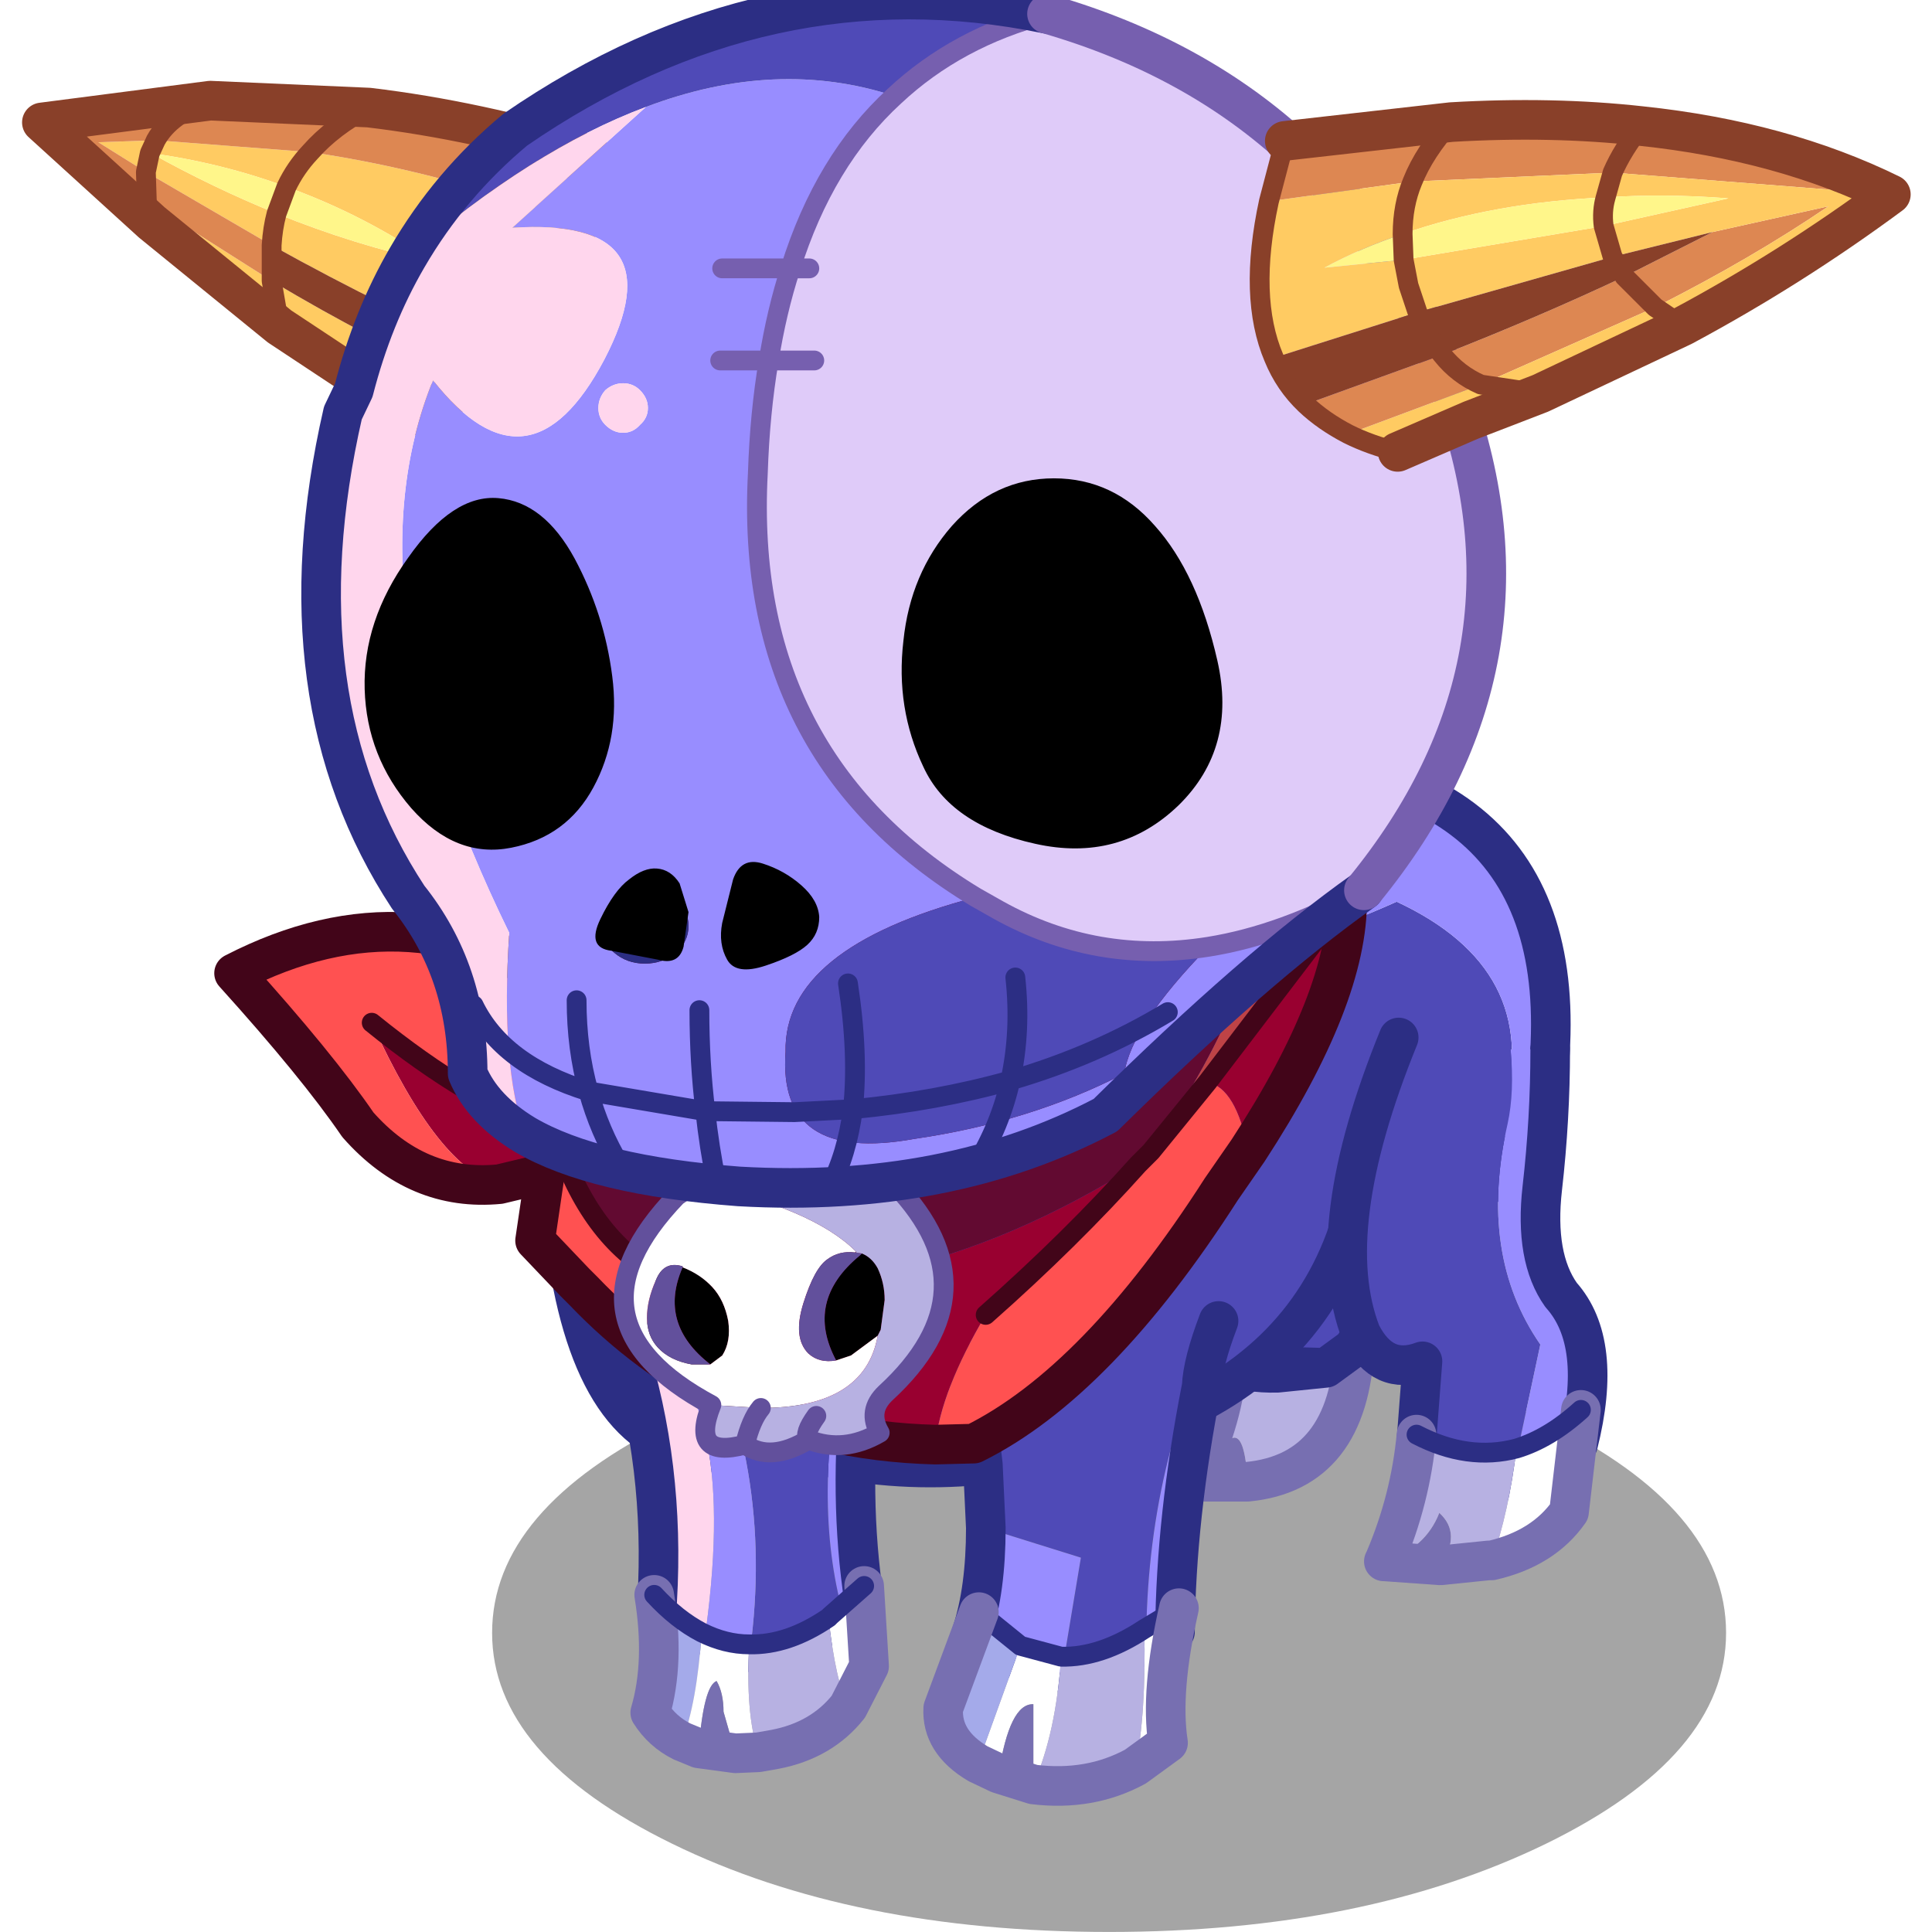 <svg xmlns:ffdec="https://www.free-decompiler.com/flash" xmlns:xlink="http://www.w3.org/1999/xlink" ffdec:objectType="frame" height="90" width="90" xmlns="http://www.w3.org/2000/svg"><use ffdec:characterId="22" height="90.9" transform="translate(-.3 -.9)" width="90.3" xlink:href="#a"/><defs><g id="a" transform="translate(.3 .9)"><use ffdec:characterId="6" height="89.95" width="90" xlink:href="#b"/><use ffdec:characterId="21" height="109.65" transform="matrix(.829 0 0 .829 -.329 -.912)" width="107.75" xlink:href="#c"/></g><g id="b"><use ffdec:characterId="4" height="89.95" width="90" xlink:href="#d"/><use ffdec:characterId="5" height="0" transform="matrix(.527 0 0 .527 18.3 0)" width="0" xlink:href="#sprite1"/></g><g id="d"><use ffdec:characterId="1" height="0" transform="matrix(.378 0 0 .378 21.65 .9)" width="0" xlink:href="#sprite0"/><use ffdec:characterId="3" height="39.8" transform="scale(2.651 2.261)" width="33.95" xlink:href="#e"/></g><g id="c" transform="translate(2.75 1.1)"><use ffdec:characterId="7" height="30.2" transform="translate(25.3 74.95) scale(1.113)" width="62.3" xlink:href="#f"/><use ffdec:characterId="8" height="28.55" transform="translate(63.637 52.655) scale(1.113)" width="13" xlink:href="#g"/><use ffdec:characterId="9" height="37.8" transform="translate(27.937 41.487) scale(1.113)" width="52.1" xlink:href="#h"/><use ffdec:characterId="10" height="28.65" transform="translate(72.237 57.187) scale(1.113)" width="14.15" xlink:href="#i"/><use ffdec:characterId="11" height="23.15" transform="translate(31.737 73.87) scale(1.113)" width="14.25" xlink:href="#j"/><use ffdec:characterId="12" height="25.5" transform="translate(49.537 73.116) scale(1.113)" width="15.9" xlink:href="#k"/><use ffdec:characterId="14" height="14.8" transform="translate(9.687 51.237) scale(1.113)" width="19.3" xlink:href="#l"/><use ffdec:characterId="15" height="38.85" transform="translate(26.601 39.05) scale(1.113)" width="43" xlink:href="#m"/><use ffdec:characterId="17" height="17.95" transform="translate(-1.113 4.487) scale(1.113)" width="29.75" xlink:href="#n"/><use ffdec:characterId="18" height="61.95" transform="translate(14.577 -1.113) scale(1.113)" width="60.85" xlink:href="#o"/><use ffdec:characterId="20" height="18.75" transform="translate(67.894 5.637) scale(1.113)" width="33.35" xlink:href="#p"/></g><g id="g"><path d="M6.65 8.05 4.2 8.3q-6.15.15-2.9-7.65-.85-2.1-1-3.7Q.15-4.7.25-6.35q.1-1.65 1.7-4.9Q6.1-13.8 11-11.9q.05 3.95-2.3 8.35Q8-.8 9 .65q.55 4.6-1.05 6.45l-1.3.95" fill="#4f4ab7" fill-rule="evenodd" transform="translate(1 13.7)"/><path d="M2.7 13.8H.55q1.9-4.45 2.15 0" fill="#776fb1" fill-rule="evenodd" transform="translate(1 13.7)"/><path d="m7.95 7.1.15-.15q-.3 6.35-5.4 6.85-.25-4.45-2.15 0L0 13.75q1.55-3.4 1.65-5.85l5 .15 1.3-.95" fill="#b7b1e2" fill-rule="evenodd" transform="translate(1 13.7)"/><path d="M9.1 20.65Q8.8 27 3.7 27.5H1.55L1 27.45q1.55-3.4 1.65-5.85" fill="none" stroke="#776fb1" stroke-linecap="round" stroke-linejoin="round" stroke-width="2"/><path d="M7.65 21.75 5.2 22q-6.15.15-2.9-7.65-.85-2.1-1-3.7-.15-1.65-.05-3.3.1-1.65 1.7-4.9Q7.1-.1 12 1.8q.05 3.95-2.3 8.35-.7 2.75.3 4.2.55 4.6-1.05 6.45l.15-.15m-6.45.95 5 .15 1.3-.95" fill="none" stroke="#2c2e84" stroke-linecap="round" stroke-linejoin="round" stroke-width="2"/></g><g id="h"><path d="M44.3 23q-1.9.7-4.45.9-2.4 7-10.25 9.85l-1.15.35q-8.4 2.9-16.1.9l-4 .05Q5.45 28.75.7 26.6q-.5-1.95-.65-4.3-.6-9.85 5.7-15.3 19 8.15 36.55.25 7.3 3.4 5.45 10.4-1.3 3.45-3.45 5.35m-4.1-.25-.35 1.15.35-1.15" fill="#4f4ab7" fill-rule="evenodd" transform="translate(1 1)"/><path d="M5.75 7Q13.2.55 32.25 0 51.3-.6 50 15.4q-.6 5.65-5.7 7.6 2.15-1.9 3.45-5.35 1.85-7-5.45-10.4Q24.75 15.15 5.75 7m2.6 28.05Q2.45 35.4.7 26.6q4.75 2.15 7.65 8.45" fill="#988dff" fill-rule="evenodd" transform="translate(1 1)"/><path d="M6.75 8q7.45-6.45 26.5-7Q52.3.4 51 16.4q-.6 5.65-5.7 7.6-1.9.7-4.45.9-2.4 7-10.25 9.85l-1.15.35q-8.4 2.9-16.1.9m-4 .05q-5.9.35-7.65-8.45-.5-1.95-.65-4.3-.6-9.85 5.7-15.3m34.1 16.9.35-1.15" fill="none" stroke="#2c2e84" stroke-linecap="round" stroke-linejoin="round" stroke-width="2"/></g><g id="i"><path d="M8.25.6h2q0 3.5-.4 7t.95 5.4q2.15 2.4.85 7.55Q10.05 22 8.3 22.3l1.45-6.8Q6.6 10.95 8.1 4.35q.35-1.6.15-3.75" fill="#988dff" fill-rule="evenodd" transform="translate(1 1)"/><path d="m2.6 0 5.65.6q.2 2.15-.15 3.75-1.5 6.6 1.65 11.15L8.3 22.3q-2.35.4-4.85-1.35l.35-4.6q-2 .75-3.1-1.4Q-1.35 9.7 2.6 0" fill="#4f4ab7" fill-rule="evenodd" transform="translate(1 1)"/><path d="M11.25 1.6q0 3.5-.4 7t.95 5.4q2.15 2.4.85 7.55Q11.05 23 9.3 23.3q-2.35.4-4.85-1.35l.35-4.6q-2 .75-3.1-1.4Q-.35 10.7 3.6 1" fill="none" stroke="#2c2e84" stroke-linecap="round" stroke-linejoin="round" stroke-width="2"/><path d="M8.55 20.75q1.65-.5 3.25-1.95l-.6 5.15Q9.9 25.8 7.3 26.4q.85-2.4 1.25-5.65" fill="#fff" fill-rule="evenodd" transform="translate(1 1)"/><path d="m4.7 26.65-2.8-.2Q3.95 25.8 4.65 24q1.15 1.05.05 2.65" fill="#776fb1" fill-rule="evenodd" transform="translate(1 1)"/><path d="M7.3 26.4h-.15l-2.45.25q1.1-1.6-.05-2.65-.7 1.8-2.75 2.45h-.05l.05-.1q1.3-3.05 1.6-6.3 2.6 1.35 5.05.7Q8.15 24 7.3 26.4" fill="#b7b1e2" fill-rule="evenodd" transform="translate(1 1)"/><path d="m12.8 19.8-.6 5.15q-1.3 1.85-3.9 2.45h-.15l-2.45.25-2.8-.2h-.05l.05-.1q1.3-3.05 1.6-6.3" fill="none" stroke="#776fb1" stroke-linecap="round" stroke-linejoin="round" stroke-width="2"/><path d="M8.55 20.75q1.65-.5 3.25-1.95m-8.3 1.25q2.6 1.35 5.05.7" fill="none" stroke="#2c2e84" stroke-linecap="round" stroke-linejoin="round" transform="translate(1 1)"/></g><g id="j"><path d="m10.9-2.1.95 1.05q-.65 6 .15 11.25l-.95 1.05q-1.7-5.7-.15-13.35" fill="#978cfe" fill-rule="evenodd" transform="translate(1 4.25)"/><path d="M11.05 11.25q-2.5 2.3-4.9 2.05Q7.6 3.95 3.55-4.25 8.5-4.4 10.9-2.1q-1.55 7.65.15 13.35" fill="#4f4ab7" fill-rule="evenodd" transform="translate(1 4.25)"/><path d="M3.9 12.45 1.55 10.2Q1.95 3.35 0-2.75l.75-.35Q5.8-.35 3.9 12.45" fill="#ffd6ed" fill-rule="evenodd" transform="translate(1 4.25)"/><path d="M6.15 13.3Q5 13.15 3.9 12.45 5.8-.35.75-3.1l2.8-1.15q4.05 8.2 2.6 17.55" fill="#988dff" fill-rule="evenodd" transform="translate(1 4.25)"/><path d="M12.85 3.2q-.65 6 .15 11.25m-10.45 0Q2.95 7.6 1 1.5" fill="none" stroke="#2c2e84" stroke-linecap="round" stroke-linejoin="round" stroke-width="2"/><path d="m12 10.2-.95 1.05q-2.5 2.3-4.9 2.05-1.15-.15-2.25-.85L1.55 10.2" fill="none" stroke="#2c2e84" stroke-linecap="round" stroke-linejoin="round" transform="translate(1 4.25)"/><path d="M2.8 17.3q-1-.5-1.6-1.45.75-2.55.2-5.95 1.15 1.25 2.4 1.9-.25 3.6-1 5.5" fill="#a4aaea" fill-rule="evenodd" transform="translate(1 4.25)"/><path d="M2.8 17.3q.75-1.9 1-5.5 1.2.6 2.4.6-.2 3.45.45 5.45l-1.15.05-.6-2.1q0-.95-.35-1.55-.65.25-.9 3.4l-.85-.35m7.4-6.25.1-.1 1.7-1.5.25 4.05-1.05 2.05q-.65-1.3-1-4.5" fill="#fff" fill-rule="evenodd" transform="translate(1 4.25)"/><path d="M11.2 15.55q-1.35 1.7-3.7 2.15l-.85.15q-.65-2-.45-5.45 1.95.05 4-1.35.35 3.2 1 4.5" fill="#b7b1e2" fill-rule="evenodd" transform="translate(1 4.25)"/><path d="m5.5 17.9-1.85-.25q.25-3.15.9-3.4.35.6.35 1.55l.6 2.1" fill="#776fb1" fill-rule="evenodd" transform="translate(1 4.25)"/><path d="M2.4 14.15q.55 3.4-.2 5.95.6.95 1.6 1.45l.85.35 1.85.25 1.15-.05.85-.15q2.35-.45 3.7-2.15l1.05-2.05L13 13.7" fill="none" stroke="#776fb1" stroke-linecap="round" stroke-linejoin="round" stroke-width="2"/><path d="M3.8 11.8q-1.25-.65-2.4-1.9m8.8 1.15.1-.1 1.7-1.5M3.8 11.8q1.2.6 2.4.6 1.95.05 4-1.35" fill="none" stroke="#2c2e84" stroke-linecap="round" stroke-linejoin="round" transform="translate(1 4.25)"/></g><g id="k"><path d="M13.9.7q-.8 2.1-.85 3.3-1.3 6.6-1.35 12.4l-1.45 1.1Q10.15 8.35 13.9.7m-8 18.25q-2.45-.1-4.45-2.55.7-2.15.7-5.25l4.8 1.5-1.05 6.3" fill="#988dff" fill-rule="evenodd" transform="translate(1 .3)"/><path d="M1.05 2.8Q3.5 1.05 6.1.4q3.2-.8 6.7 0l1.1.3q-3.75 7.65-3.65 16.8Q7.9 19 5.9 18.95l1.05-6.3-4.8-1.5L2 7.95Q1.6 4.3 1.05 2.8" fill="#4f4ab7" fill-rule="evenodd" transform="translate(1 .3)"/><path d="m11.7 16.4-1.45 1.1Q7.9 19 5.9 18.95q-2.45-.1-4.45-2.55" fill="none" stroke="#2c2e84" stroke-linecap="round" stroke-linejoin="round" transform="translate(1 .3)"/><path d="M14.9 1q-.8 2.1-.85 3.3-1.3 6.6-1.35 12.4m-10.25 0q.7-2.15.7-5.25L3 8.25Q2.6 4.6 2.05 3.1" fill="none" stroke="#2c2e84" stroke-linecap="round" stroke-linejoin="round" stroke-width="2"/><path d="m3.9 17.1 2.05.55q-.25 3.85-1.4 6.45v-4.05q-1.2-.05-1.75 3.5l-1.05-.5L3.9 17.1m6.25-.85 1.75-1.05q-.95 4.2-.55 6.8L9.7 23.2q.55-2.65.45-6.95" fill="#fff" fill-rule="evenodd" transform="translate(1 .3)"/><path d="M1.75 23.05Q-.1 21.95 0 20.25l1.8-4.85 2.1 1.7-2.15 5.95" fill="#a4aaea" fill-rule="evenodd" transform="translate(1 .3)"/><path d="m4.55 24.1-1.75-.55q.55-3.55 1.75-3.5v4.05" fill="#776fb1" fill-rule="evenodd" transform="translate(1 .3)"/><path d="M5.95 17.65q2 .05 4.2-1.4.1 4.3-.45 6.95-2.3 1.25-5.15.9 1.15-2.6 1.4-6.45" fill="#b7b1e2" fill-rule="evenodd" transform="translate(1 .3)"/><path d="m3.9 17.1 2.05.55q2 .05 4.2-1.4l1.75-1.05m-10.1.2 2.1 1.7" fill="none" stroke="#2c2e84" stroke-linecap="round" stroke-linejoin="round" transform="translate(1 .3)"/><path d="M12.9 15.5q-.95 4.2-.55 6.8l-1.65 1.2q-2.3 1.25-5.15.9l-1.75-.55-1.05-.5Q.9 22.25 1 20.55l1.8-4.85" fill="none" stroke="#776fb1" stroke-linecap="round" stroke-linejoin="round" stroke-width="2"/></g><g id="r"><path d="M13.4 12.75q-3.05-.7-6.45-8.15 5 4.05 9.15 5.45l-.4 2.15-2.3.55" fill="#990030" fill-rule="evenodd" transform="translate(1 1)"/><path d="M6.95 4.6q3.4 7.45 6.45 8.15-4.15.4-7.15-3Q4.2 6.75 0 2.1q9.1-4.7 17.3 1.15l-1.2 6.8q-4.15-1.4-9.15-5.45" fill="#ff5151" fill-rule="evenodd" transform="translate(1 1)"/><path d="m14.4 13.75 2.3-.55m-2.3.55q-4.15.4-7.15-3Q5.2 7.75 1 3.1q9.1-4.7 17.3 1.15" fill="none" stroke="#420519" stroke-linecap="round" stroke-linejoin="round" stroke-width="2"/><path d="M16.1 10.05q-4.15-1.4-9.15-5.45" fill="none" stroke="#420519" stroke-linecap="round" stroke-linejoin="round" transform="translate(1 1)"/></g><g id="m"><path d="M56.2 3.65q.05 4.95-5 12.7-.6-3.15-2.05-3.45l7.05-9.25M35.4 31.2q-5.8-.15-10.6-2.45-1.8-1.25-3.6-6.25 11.75 2.5 24.45-5.45-3.4 3.8-7.7 7.6-2.25 3.8-2.55 6.55" fill="#990030" fill-rule="evenodd" transform="translate(-14.2 6.65)"/><path d="m51.2 16.35-1.35 1.95q-6.25 9.75-12.5 12.85l-1.95.05q.3-2.75 2.55-6.55 4.3-3.8 7.7-7.6l.65-.65 2.85-3.5q1.45.3 2.05 3.45m-26.4 12.4q-3.95-1.95-7.15-5.3L17.2 23l-2-2.1.5-3.4.4-2.15.1.05q1.6 5.15 5 7.1 1.8 5 3.6 6.25" fill="#ff5151" fill-rule="evenodd" transform="translate(-14.2 6.65)"/><path d="m16.1 15.35 1.2-6.8Q32.55-6.7 44.4-5.6q14.1 3.95 1.9 22l-.65.65Q32.95 25 21.2 22.5q-3.4-1.95-5-7.1l-.1-.05" fill="#620a31" fill-rule="evenodd" transform="translate(-14.2 6.65)"/><path d="M44.4-5.6q4 .35 7.65 2.6 4.1 2.25 4.15 6.65l-7.05 9.25-2.85 3.5q12.2-18.05-1.9-22" fill="#be4346" fill-rule="evenodd" transform="translate(-14.2 6.65)"/><path d="m46.3 16.4 2.85-3.5 7.05-9.25m-10.55 13.4.65-.65m-30.2-1.05.1.05q1.6 5.15 5 7.1m24.45-5.45q-3.4 3.8-7.7 7.6" fill="none" stroke="#420519" stroke-linecap="round" stroke-linejoin="round" transform="translate(-14.2 6.65)"/><path d="M30.2 1.05q4 .35 7.65 2.6Q41.95 5.9 42 10.3q.05 4.95-5 12.7l-1.35 1.95Q29.4 34.7 23.15 37.8l-1.95.05q-5.8-.15-10.6-2.45-3.95-1.95-7.15-5.3L3 29.65l-2-2.1.5-3.4m1.6-8.95Q18.35-.05 30.2 1.05" fill="none" stroke="#420519" stroke-linecap="round" stroke-linejoin="round" stroke-width="2"/><path d="M24.05 27.15q-2.65-2.05-1.4-4.9.9.35 1.5 1t.8 1.7q.15 1.05-.3 1.75l-.6.45m7.65-5.6q.5.2.8.75.35.75.35 1.6l-.2 1.5-.15.3-1.35 1-.75.25q-1.6-3 1.2-5.3l.1-.1" fill-rule="evenodd" transform="translate(-14.2 6.65)"/><path d="m24.05 27.15.6-.45q.45-.7.3-1.75-.2-1.05-.8-1.7-.6-.65-1.5-1v-.05q-.95-.3-1.35.7-.45 1-.45 1.9 0 .9.55 1.5.6.65 1.7.85h.95m8.45-1.45q-.65 3.65-5.9 3.65l-2.5-.15q-7.85-4.2-1.75-10.55l.95-.65q5.9 1.25 8.1 3.45l-.05.05q-.8-.1-1.4.35-.65.45-1.2 2.2-.55 1.75.25 2.55.55.5 1.4.35l.75-.25 1.35-1" fill="#fff" fill-rule="evenodd" transform="translate(-14.2 6.65)"/><path d="M22.65 22.25q-1.25 2.85 1.4 4.9h-.95q-1.1-.2-1.7-.85-.55-.6-.55-1.5t.45-1.9q.4-1 1.35-.7v.05m8.75-.75.3.05-.1.1q-2.8 2.3-1.2 5.3-.85.15-1.4-.35-.8-.8-.25-2.55.55-1.75 1.2-2.2.6-.45 1.4-.35h.05" fill="#62509c" fill-rule="evenodd" transform="translate(-14.2 6.65)"/><path d="m31.7 21.55-.3-.05v-.05q-2.2-2.2-8.1-3.45 4.45-2.9 10.1.1 5.1 5.35-.5 10.5-.95.9-.3 2-1.8 1.05-3.6.35-1.9 1.15-3.2.25.3-1.25.8-1.85-.5.6-.8 1.85-2.8.75-1.7-2l2.5.15q5.25 0 5.9-3.65l.15-.3.2-1.5q0-.85-.35-1.6-.3-.55-.8-.75m-2.3 8.2q-.65.9-.4 1.2-.25-.3.4-1.2" fill="#b7b1e2" fill-rule="evenodd" transform="translate(-14.2 6.65)"/><path d="M26.6 29.35q-.5.6-.8 1.85 1.3.9 3.2-.25-.25-.3.4-1.2M23.3 18l-.95.65Q16.25 25 24.1 29.2q-1.1 2.75 1.7 2M23.3 18q4.45-2.9 10.1.1 5.1 5.35-.5 10.5-.95.9-.3 2-1.8 1.05-3.6.35" fill="none" stroke="#62509c" stroke-linecap="round" stroke-linejoin="round" transform="translate(-14.2 6.65)"/></g><g id="s"><path d="m5.25 3.65.2-.95.3-.65-.3.65-.2.95-2.4-1.5 2.9-.1 7.8.6q-.75.8-1.2 1.75.45-.95 1.2-1.75Q20.1 3.6 27.1 6.2q-1.15 4.3-3.85 6.9-5.8-2.5-11.65-5.75l-6.35-3.7m6.6 2.1q-.2.75-.25 1.6.05-.85.25-1.6 3.95 1.6 7.9 2.45-3.5-2.4-7.4-3.8Q9.1 3.2 5.5 2.7q3.15 1.75 6.35 3.05m-6.3.45L5.3 5.15l6.3 4q5.1 3.05 10.1 5.25l-2.9 1.55-6.8-4.5-.4-2.3.4 2.3L5.55 6.2" fill="#ffcb62" fill-rule="evenodd" transform="translate(1 1)"/><path d="m5.25 3.65 6.35 3.7v1.8l-6.3-4 .25 1.05L0 1.15 8.5.05q-2 .65-2.75 2Q6.5.7 8.5.05l8 .35q5.45.65 11.25 2.4l-.65 3.4q-7-2.6-13.55-3.55l-7.8-.6-2.9.1 2.4 1.5.05 1.5-.05-1.5m8.3-1Q14.7 1.35 16.5.4q-1.8.95-2.95 2.25" fill="#dd8752" fill-rule="evenodd" transform="translate(1 1)"/><path d="M11.6 9.15v-1.8q5.85 3.25 11.65 5.75l-1.55 1.3q-5-2.2-10.1-5.25" fill="#894029" fill-rule="evenodd" transform="translate(1 1)"/><path d="M11.85 5.75Q8.65 4.45 5.5 2.7q3.6.5 6.85 1.7l-.5 1.35.5-1.35q3.9 1.4 7.4 3.8-3.95-.85-7.9-2.45" fill="#fff68a" fill-rule="evenodd" transform="translate(1 1)"/><path d="m5.75 2.05-.3.65-.2.95.05 1.5.25 1.05m6.05 1.15q.05-.85.25-1.6l.5-1.35q.45-.95 1.2-1.75Q14.7 1.35 16.5.4M5.75 2.05Q6.5.7 8.5.05m3.1 7.3v1.8l.4 2.3" fill="none" stroke="#894029" stroke-linecap="round" stroke-linejoin="round" transform="translate(1 1)"/><path d="M9.5 1.05 1 2.15 6.55 7.2 13 12.45l6.8 4.5 2.9-1.55 1.55-1.3q2.7-2.6 3.85-6.9l.65-3.4q-5.8-1.75-11.25-2.4l-8-.35z" fill="none" stroke="#894029" stroke-linecap="round" stroke-linejoin="round" stroke-width="2"/></g><g id="o"><path d="M37.8 13.55h-3.45 3.45q-.7 2.15-1.1 4.65-.45 2.65-.55 5.7-.75 14.3 11 21.4-9.7 2.55-9.6 7.8-.4 5.65 6.5 4.4 5.85-.85 10.6-3.3.35-2.4 4.25-6.4 3.75-.6 7.85-2.85-5.5 3.9-13.05 11.35-7.95 4.2-18.5 3.6-7.3-.55-10.8-2.6-1.25-3.45-.8-10.2-8.3-16.95-3.85-27.9 4.85 6.15 8.65-1.05 3.75-7.2-4.65-6.65l6.75-6.1q6.6-2.5 12.55-.55-3.55 3.25-5.25 8.7m-3.55 4.65h2.45-2.45m-3.65 2.4q0-.5-.4-.9-.35-.35-.85-.35t-.9.35q-.35.4-.35.9t.35.85q.4.4.9.4t.85-.4q.4-.35.4-.85m-.15 28.05q.9 0 1.55-.55t.65-1.35q0-.8-.65-1.35t-1.55-.55q-.9 0-1.55.55t-.65 1.35q0 .8.65 1.35t1.55.55" fill="#988dff" fill-rule="evenodd" transform="translate(-13.1 1)"/><path d="M37.8 13.55q1.7-5.45 5.25-8.7Q46.2 1.9 50.75.7q15.1 4.35 20.5 19.2 4.9 13.55-4.5 25.05-4.1 2.25-7.85 2.85-5.65.9-10.6-1.85l-1.15-.65q-11.75-7.1-11-21.4.1-3.05.55-5.7H39h-2.3q.4-2.5 1.1-4.65h.95-.95" fill="#dfcbf9" fill-rule="evenodd" transform="translate(-13.1 1)"/><path d="M43.05 4.85Q37.1 2.9 30.5 5.4 24.75 7.55 18.45 13q2.15-3.7 5.45-6.45Q36.6-2.2 50.75.7q-4.55 1.2-7.7 4.15M58.9 47.8q-3.9 4-4.25 6.4-4.75 2.45-10.6 3.3-6.9 1.25-6.5-4.4-.1-5.25 9.6-7.8l1.15.65q4.95 2.75 10.6 1.85" fill="#4f4ab7" fill-rule="evenodd" transform="translate(-13.1 1)"/><path d="m30.5 5.4-6.75 6.1q8.4-.55 4.65 6.65-3.8 7.2-8.65 1.05-4.45 10.95 3.85 27.9-.45 6.75.8 10.2-2.15-1.3-2.9-3.1 0-5.15-3-8.9-6.6-10.05-3.3-24.45l.55-1.15q.95-3.7 2.7-6.7 6.3-5.45 12.05-7.6m.1 15.2q0 .5-.4.85-.35.4-.85.4t-.9-.4q-.35-.35-.35-.85t.35-.9q.4-.35.9-.35t.85.35q.4.4.4.9" fill="#ffd6ed" fill-rule="evenodd" transform="translate(-13.1 1)"/><path d="M30.45 48.65q-.9 0-1.55-.55t-.65-1.35q0-.8.65-1.35t1.55-.55q.9 0 1.55.55t.65 1.35q0 .8-.65 1.35t-1.55.55" fill="#2c2e83" fill-rule="evenodd" transform="translate(-13.1 1)"/><path d="M34.35 13.55h3.45q1.7-5.45 5.25-8.7Q46.2 1.9 50.75.7m16 44.25q-4.1 2.25-7.85 2.85-5.65.9-10.6-1.85l-1.15-.65q-11.75-7.1-11-21.4.1-3.05.55-5.7h-2.45m3.55-4.65h.95M36.7 18.2H39m-1.2-4.65q-.7 2.15-1.1 4.65" fill="none" stroke="#765faf" stroke-linecap="round" stroke-linejoin="round" transform="translate(-13.1 1)"/><path d="M11.3 58.3q3.5 2.05 10.8 2.6 10.55.6 18.5-3.6 7.55-7.45 13.05-11.35m-16-44.25Q23.5-1.2 10.8 7.55 7.5 10.3 5.35 14q-1.75 3-2.7 6.7l-.55 1.15q-3.3 14.4 3.3 24.45 3 3.75 3 8.9.75 1.8 2.9 3.1" fill="none" stroke="#2c2e84" stroke-linecap="round" stroke-linejoin="round" stroke-width="2"/><path d="M37.65 1.7q15.1 4.35 20.5 19.2 4.9 13.55-4.5 25.05" fill="none" stroke="#765faf" stroke-linecap="round" stroke-linejoin="round" stroke-width="2"/><path d="M34.05 59.65q-.35-1.7-.55-3.55l-5.9-1q.55 2 1.6 3.75m4-7.85q0 2.65.3 5.1l4.5.05 2.95-.15q.3-2.75-.25-6.35m6.45 9.2q1.25-2.05 1.75-4.3-3.75 1.05-7.95 1.45-.3 2.3-1.2 4M27 50.5q0 2.45.6 4.6-4.35-1.35-5.8-4.35m27.35-1.4q.3 2.7-.25 5.2 4.3-1.25 7.95-3.45" fill="none" stroke="#2c2e84" stroke-linecap="round" stroke-linejoin="round" transform="translate(-13.1 1)"/><path d="M39.25 46.3q0 .85-.6 1.4-.6.55-2.1 1.05t-1.95-.3q-.45-.8-.25-1.85l.55-2.2q.4-1.15 1.5-.8 1.1.35 1.95 1.1.85.75.9 1.6m-6.85 1.5q-.25.95-1.3.65L28.75 48q-1.25-.15-.55-1.6.7-1.45 1.45-2 .75-.6 1.4-.55.7.05 1.15.75l.45 1.45-.25 1.75m-4.55-8.05q-1.35 2.5-4.15 3.05-2.8.55-5.05-2-2.25-2.6-2.35-6-.1-3.45 2.2-6.65 2.25-3.2 4.55-3 2.3.2 3.85 3.05 1.5 2.8 1.9 5.95.4 3.1-.95 5.6m15.65-7.4q.35-3.4 2.45-5.8 2.15-2.4 5.15-2.4 3 0 5.1 2.4 2.15 2.4 3.15 6.8t-1.95 7.3q-3 2.9-7.25 1.95-4.3-.95-5.65-3.9-1.4-2.95-1-6.35" fill-rule="evenodd" transform="translate(-13.1 1)"/></g><g id="t"><path d="m22.85 5.65 5.85-1.3Q24.8 7 19.95 9.45L18.4 7.9l1.55 1.55-8.8 3.9q-1.15-.5-1.95-1.5.8 1 1.95 1.5l-6.7 2.5q-1.25-.65-2.15-1.5l6.9-2.5q4.85-1.9 9.2-3.95l4.45-2.25m9-1.9L17.8 2.65Q18.3 1.5 19.25.3q-.95 1.2-1.45 2.35L7.7 3.1l-7.25 1 .8-3.05L9.65.1q5.1-.3 9.6.2 7.1.75 12.6 3.45M9.65.1Q8.3 1.6 7.7 3.1q.6-1.5 1.95-3" fill="#dd8752" fill-rule="evenodd" transform="translate(.5 1)"/><path d="M19.95 9.45Q24.8 7 28.7 4.35l-5.85 1.3L17.8 6.9l-.45-1.55.45 1.55-9.85 2.8-.45-1.35-.25-1.3.25 1.3.45 1.35L.7 12Q-.6 8.95.45 4.1l7.25-1q-.5 1.2-.5 2.65 0-1.45.5-2.65l10.1-.45 14.05 1.1q-5 3.7-10.5 6.65l-1.4-.95 1.4.95-7.2 3.4-3.5 1.35-3.7 1.6q-1.4-.35-2.5-.9l6.7-2.5 8.8-3.9m-2.5-5.55.35-1.25-.35 1.25Q11.8 4.15 7.2 5.75q-2.1.7-3.95 1.7l4-.4 10.1-1.7 6.3-1.4q-3.25-.25-6.2-.05m-3.3 9.9-3-.45 3 .45" fill="#ffcb62" fill-rule="evenodd" transform="translate(.5 1)"/><path d="M17.45 3.9q2.95-.2 6.2.05l-6.3 1.4q-.1-.75.1-1.45-.2.7-.1 1.45l-10.1 1.7-.05-1.3q4.6-1.6 10.25-1.85M7.2 5.75l.05 1.3-4 .4q1.85-1 3.95-1.7" fill="#fff68a" fill-rule="evenodd" transform="translate(.5 1)"/><path d="M22.85 5.65 18.4 7.9l-.6-1 .6 1q-4.35 2.05-9.2 3.95l-6.9 2.5Q1.25 13.35.7 12l7.25-2.3 9.85-2.8 5.05-1.25M9.2 11.85q-.75-.9-1.25-2.15.5 1.25 1.25 2.15" fill="#894029" fill-rule="evenodd" transform="translate(.5 1)"/><path d="m18.4 7.9 1.55 1.55 1.4.95M17.8 2.65l-.35 1.25q-.2.7-.1 1.45l.45 1.55.6 1M1.25 1.05.45 4.1Q-.6 8.95.7 12q.55 1.35 1.6 2.35.9.85 2.15 1.5 1.1.55 2.5.9M7.7 3.1q.6-1.5 1.95-3m-2.4 6.95.25 1.3.45 1.35q.5 1.25 1.25 2.15.8 1 1.95 1.5l3 .45M7.7 3.1q-.5 1.2-.5 2.65l.05 1.3m12-6.75q-.95 1.2-1.45 2.35" fill="none" stroke="#894029" stroke-linecap="round" stroke-linejoin="round" transform="translate(.5 1)"/><path d="M21.85 11.4q5.5-2.95 10.5-6.65-5.5-2.7-12.6-3.45-4.5-.5-9.6-.2l-8.4.95m20.1 9.35-7.2 3.4-3.5 1.35-3.7 1.6" fill="none" stroke="#894029" stroke-linecap="round" stroke-linejoin="round" stroke-width="2"/></g><use ffdec:characterId="2" height="39.8" width="33.95" xlink:href="#q" id="e"/><use ffdec:characterId="13" height="14.8" width="19.3" xlink:href="#r" id="l"/><use ffdec:characterId="16" height="17.95" width="29.75" xlink:href="#s" id="n"/><use ffdec:characterId="19" height="18.75" width="33.35" xlink:href="#t" id="p"/><path d="M0 39.8V0h33.95v39.8H0" fill="#fc0" fill-opacity="0" fill-rule="evenodd" id="q"/><path d="M53.2 4.4q9.1 4.45 9.1 10.7 0 6.2-9.1 10.65-9.15 4.45-22.05 4.45-12.95 0-22.05-4.45Q0 21.3 0 15.1 0 8.85 9.1 4.4 18.2 0 31.15 0q12.9 0 22.05 4.4" fill-opacity=".353" fill-rule="evenodd" id="f"/></defs></svg>